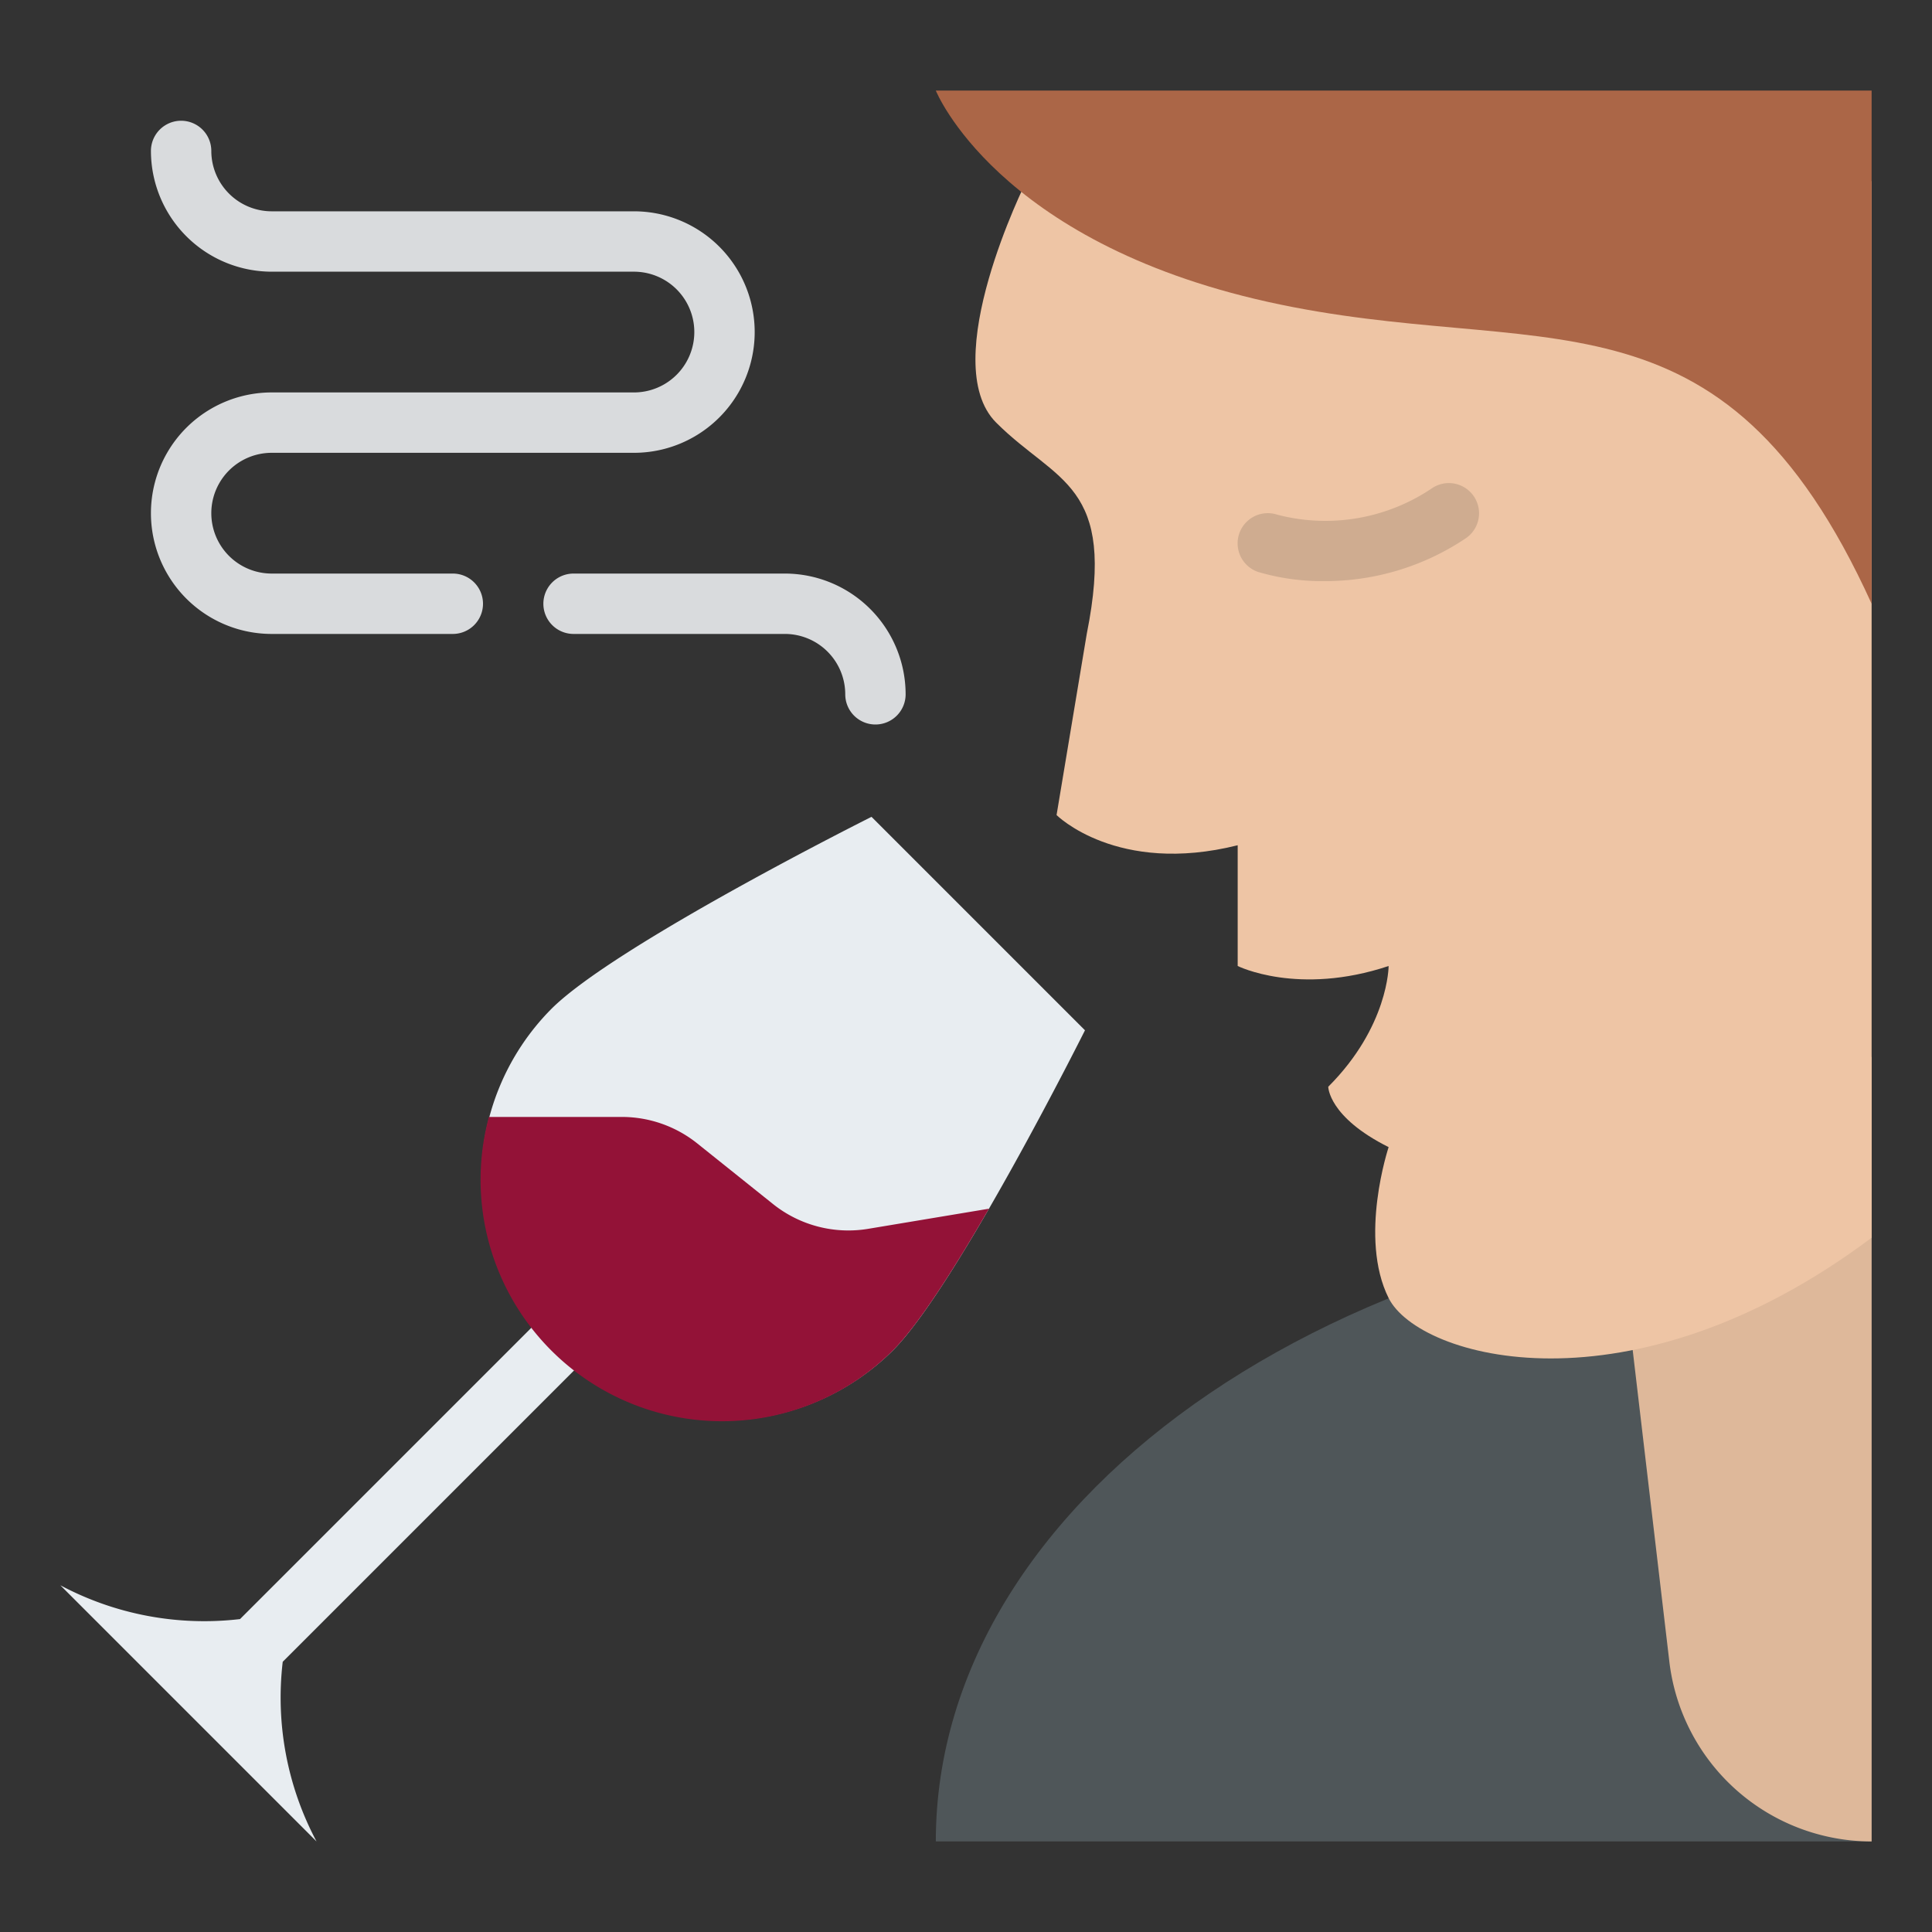 <svg id="Flat" xmlns="http://www.w3.org/2000/svg" viewBox="0 0 512 512"><rect x="0" y="0" width="512" height="512" fill="#333333" stroke="none"/><path d="M248,488c0-92.784,111.033-168,248-168V488Z" style="fill:#4f5659"/><path d="M496,488h0a53.977,53.977,0,0,1-53.608-47.671L432,352l64-72Z" style="fill:#deb89a"/><path d="M272,48s-24,48-8,64,32,16,24,56l-8,48s16,16,48,8v32s16,8,40,0c0,0,0,16-16,32,0,0,0,8,16,16,0,0-8,24,0,40s64,32,128-16V48Z" style="fill:#eec5a5"/><path d="M351.038,154a59.861,59.861,0,0,1-17.568-2.411,8,8,0,0,1,5.024-15.192,50.452,50.452,0,0,0,41.068-7.054,8,8,0,0,1,8.876,13.312A66.8,66.8,0,0,1,351.038,154Z" style="fill:#cfac90"/><path d="M248,24s16,40,88,56,120-8,160,80V24Z" style="fill:#ab6647"/><path d="M165.657,349.657a8,8,0,1,0-11.314-11.314l-90.73,90.73A81.15,81.15,0,0,1,16,420.118L83.882,488a81.15,81.15,0,0,1-8.955-47.613Z" style="fill:#e8edf1"/><path d="M120,168H72a32,32,0,0,1,0-64h96a16,16,0,0,0,0-32H72A32.036,32.036,0,0,1,40,40a8,8,0,0,1,16,0A16.019,16.019,0,0,0,72,56h96a32,32,0,0,1,0,64H72a16,16,0,0,0,0,32h48a8,8,0,0,1,0,16Z" style="fill:#d9dbdd"/><path d="M232,192a8,8,0,0,1-8-8,16.019,16.019,0,0,0-16-16H152a8,8,0,0,1,0-16h56a32.036,32.036,0,0,1,32,32A8,8,0,0,1,232,192Z" style="fill:#d9dbdd"/><path d="M146.108,267.383a64,64,0,0,0,90.509,90.509c16.971-16.97,50.912-84.852,50.912-84.852L230.96,216.471S163.078,250.412,146.108,267.383Z" style="fill:#e8edf1"/><path d="M262.08,320.32c-9.02,15.61-18.62,30.72-25.46,37.57A64,64,0,0,1,129.56,296h35.22a32.018,32.018,0,0,1,19.99,7.01l20.07,16.06a31.98,31.98,0,0,0,25.25,6.58Z" style="fill:#931237"/></svg>